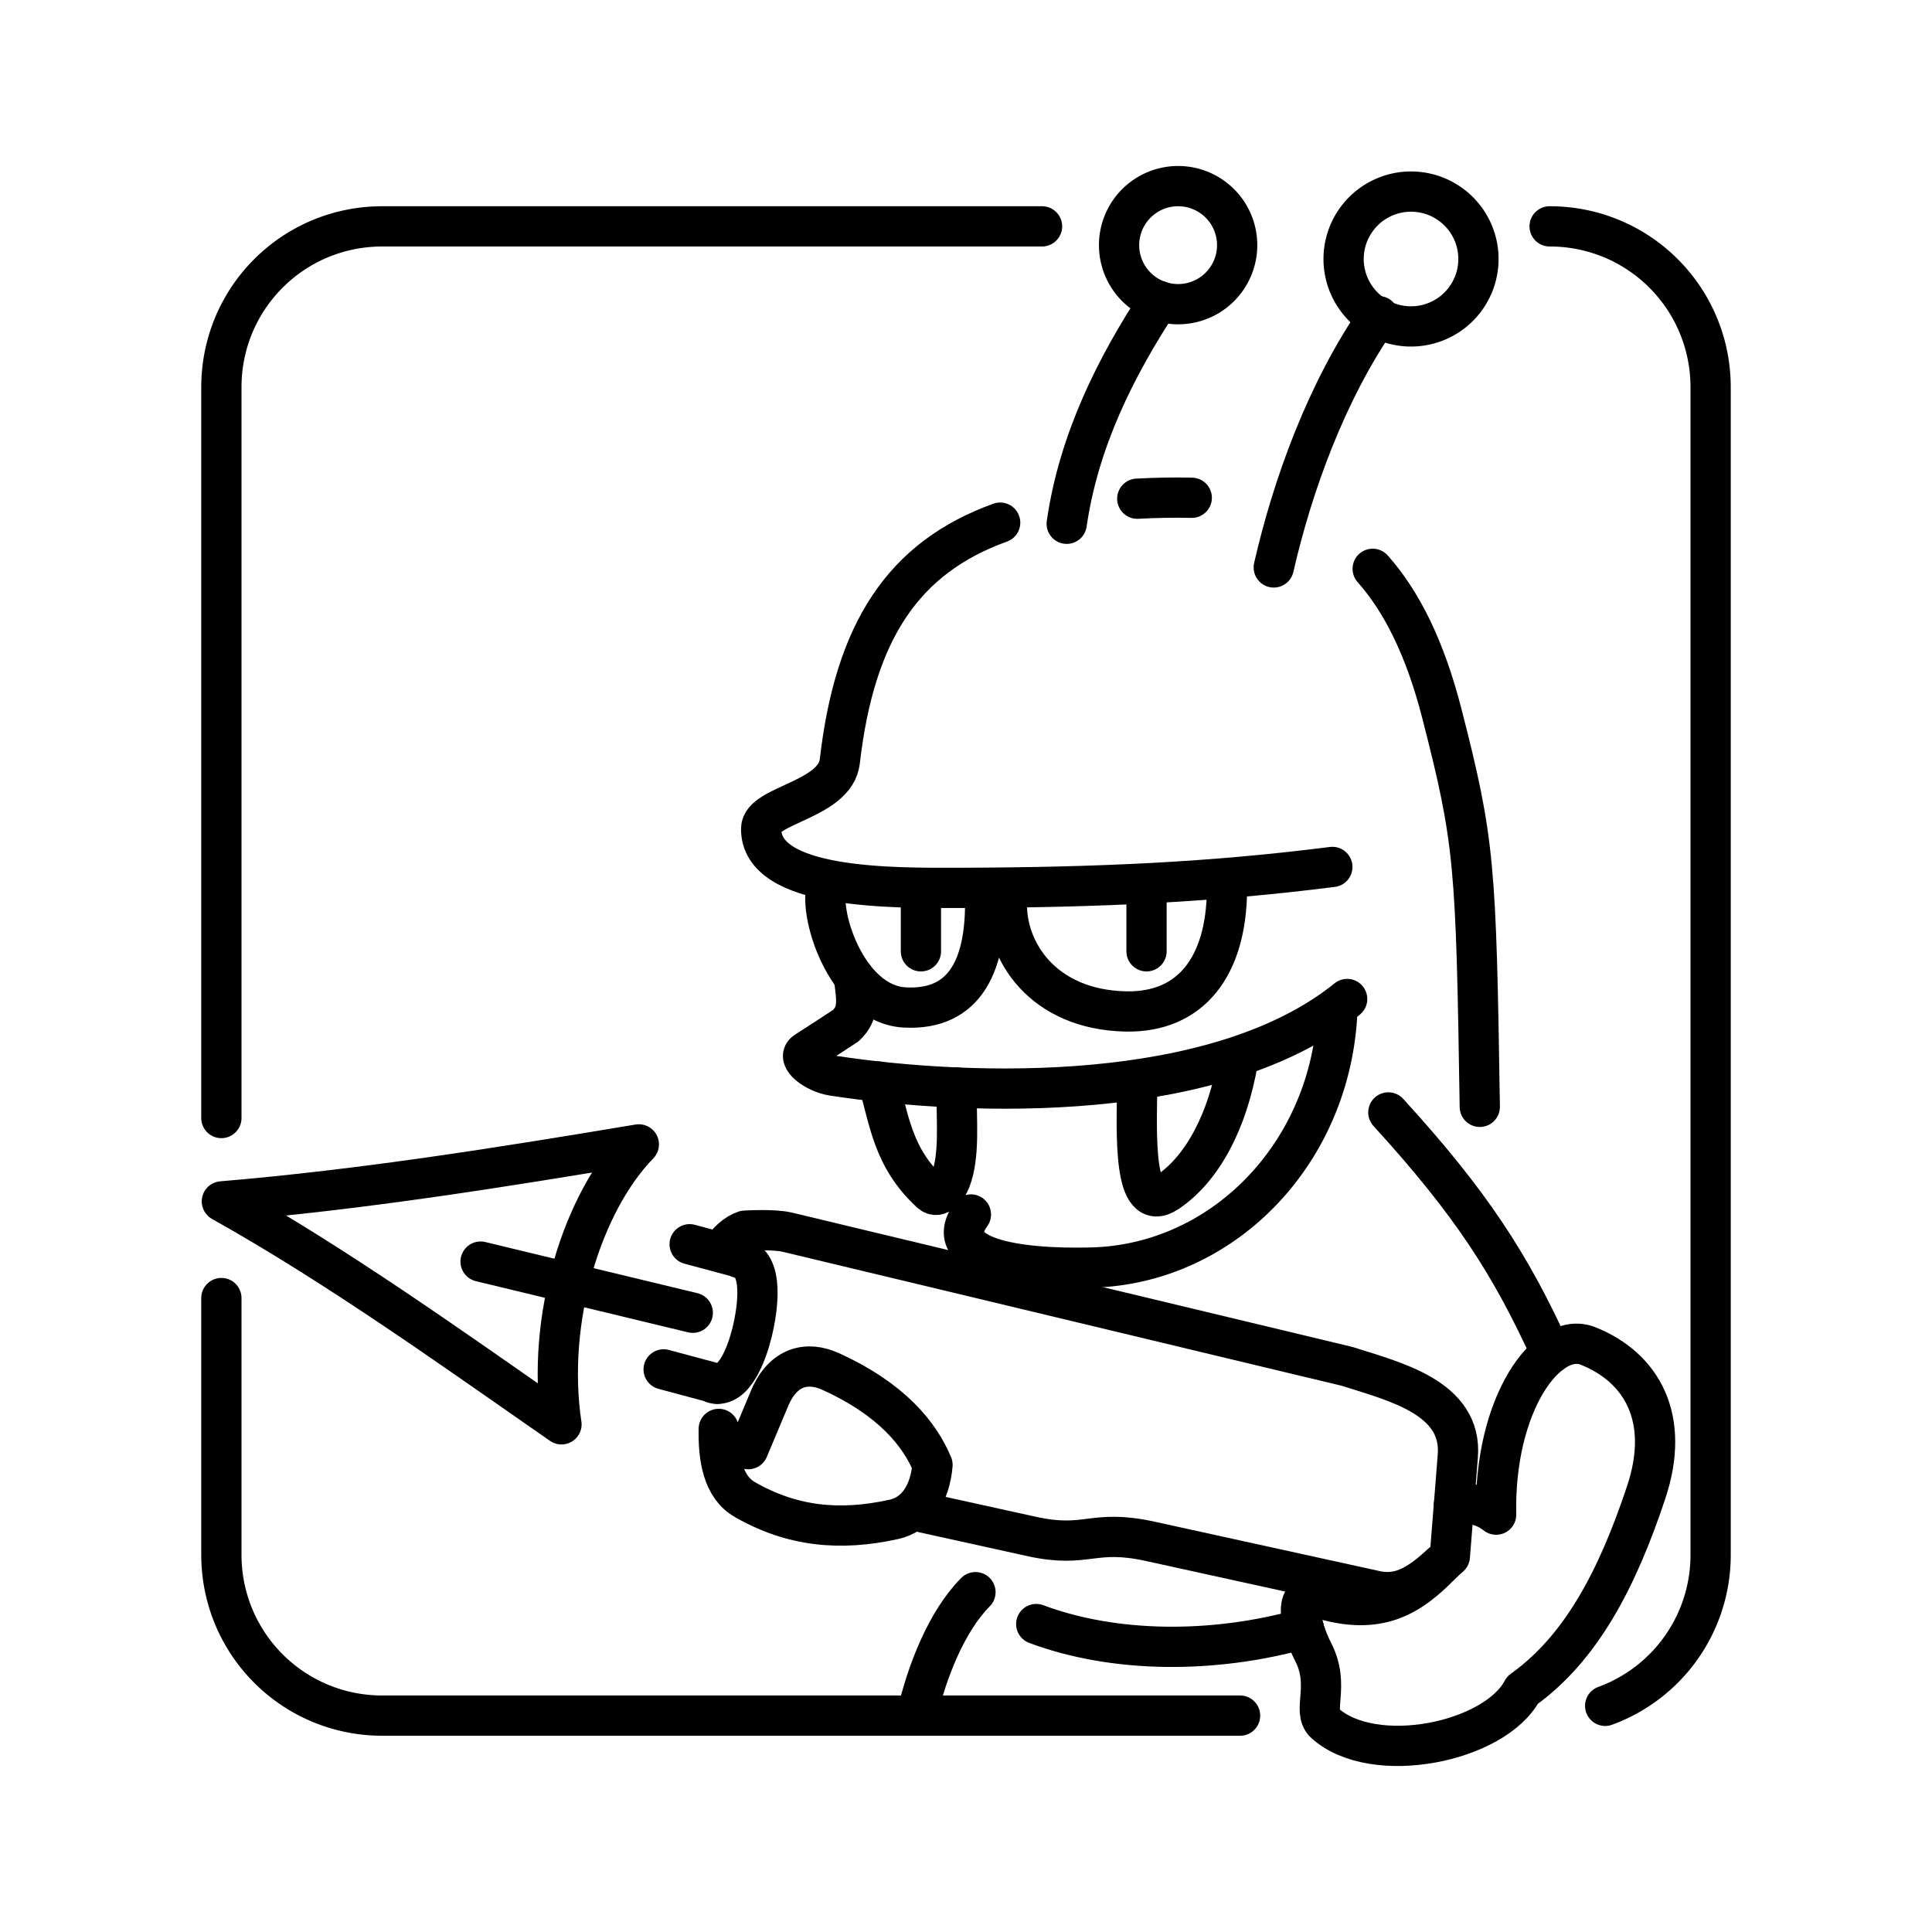 <svg xmlns="http://www.w3.org/2000/svg" width="1em" height="1em" viewBox="0 0 48 48"><path fill="none" stroke="currentColor" stroke-linecap="round" stroke-linejoin="round" d="M38.5 5.624c2.216 0 4 1.784 4 4v29a3.99 3.99 0 0 1-2.62 3.757M5.5 27.777V9.624c0-2.217 1.784-4 4-4h16.389m4.92 37H9.5c-2.216 0-4-1.785-4-4V32.25M36.731 6.394a1.675 1.675 0 1 1-3.349 0a1.675 1.675 0 0 1 3.349 0m-5.994-.304a1.467 1.467 0 0 1-2.934.001v0a1.467 1.467 0 0 1 2.934 0"/><path fill="none" stroke="currentColor" stroke-linecap="round" stroke-linejoin="round" d="M34.252 7.855c-1.294 1.86-2.139 4.203-2.606 6.243m-2.851-6.622c-1.08 1.648-1.997 3.48-2.293 5.537m7.602 1.119c.72.81 1.301 1.967 1.719 3.597c.819 3.192.849 3.747.942 9.77m-8.51-15.109q.7-.038 1.354-.023m3.493 9.172c-2.994.38-5.78.51-9.265.52c-1.645.004-4.949.044-4.926-1.476c.008-.588 1.843-.705 1.954-1.668c.371-3.222 1.57-5.06 3.984-5.93m9.644 14.653c2.056 2.253 3.04 3.777 4.044 5.986"/><path fill="none" stroke="currentColor" stroke-linecap="round" stroke-linejoin="round" d="M20.564 21.974c-.275.596.432 2.974 1.912 3.056c1.504.083 2.078-1.056 1.992-2.935m.55.294c-.053 1.226.884 2.694 2.946 2.74c1.642.036 2.5-1.14 2.52-3.005m-1.999.259v1.252m-5.605-1.252v1.252"/><path fill="none" stroke="currentColor" stroke-linecap="round" stroke-linejoin="round" d="M21.214 24.279c.078.597.128.885-.196 1.2c-.333.216-.506.334-1 .65c-.245.155.232.53.685.598c3.466.526 9.543.7 12.767-1.907"/><path fill="none" stroke="currentColor" stroke-linecap="round" stroke-linejoin="round" d="M33.218 25.272c-.226 3.465-2.878 6.132-6.084 6.22c-1.925.052-3.769-.265-3.012-1.319m-2.309-3.303c.284.932.352 1.884 1.31 2.762c.194.178.415-.118.489-.305c.243-.62.145-1.492.155-2.308"/><path fill="none" stroke="currentColor" stroke-linecap="round" stroke-linejoin="round" d="M28.256 26.882c-.02 1.28-.116 3.32.748 2.74c.878-.587 1.498-1.78 1.75-3.256m5.369 11.018c.333-.054.707-.025 1.048.247c-.06-2.756 1.278-4.595 2.286-4.19c1.34.538 2.052 1.8 1.444 3.63c-.722 2.175-1.626 3.887-3.075 4.92c-.687 1.301-3.702 1.913-4.91.82c-.328-.299.14-.93-.29-1.767c-.331-.646-.517-1.558.114-1.353c1.535.497 2.331-.07 3.08-.84m-17.23-2.847l.53-1.262c.334-.796.933-.933 1.516-.668c1.532.696 2.217 1.568 2.532 2.322c-.064.727-.405 1.229-.958 1.352c-1.345.298-2.536.18-3.706-.493c-.552-.318-.66-1.04-.647-1.754"/><path fill="none" stroke="currentColor" stroke-linecap="round" stroke-linejoin="round" d="M25.745 40.349c1.925.72 4.379.749 6.65.112m-8.16-.904c-.713.718-1.207 1.965-1.46 3.067m-.089-5.1l2.936.647c1.405.31 1.5-.197 2.965.125l5.59 1.227c.775.17 1.292-.359 1.844-.855l.198-2.495c.115-1.459-1.595-1.854-2.746-2.225l-13.915-3.335c-.341-.082-1.052-.037-1.052-.037c-.225.075-.433.265-.611.536m-1.407 2.91l1.33.357m-.684-3.466l1.382.37"/><path fill="none" stroke="currentColor" stroke-linecap="round" stroke-linejoin="round" d="M17.731 34.368c.51.124.826-.747.952-1.257c.15-.607.308-1.73-.306-1.853m-6.437.086l5.272 1.271m-3.262 2.772c-2.775-1.93-5.597-3.95-8.438-5.539c3.492-.293 6.929-.843 10.36-1.416c-1.39 1.427-2.314 4.313-1.923 6.954z"/></svg>